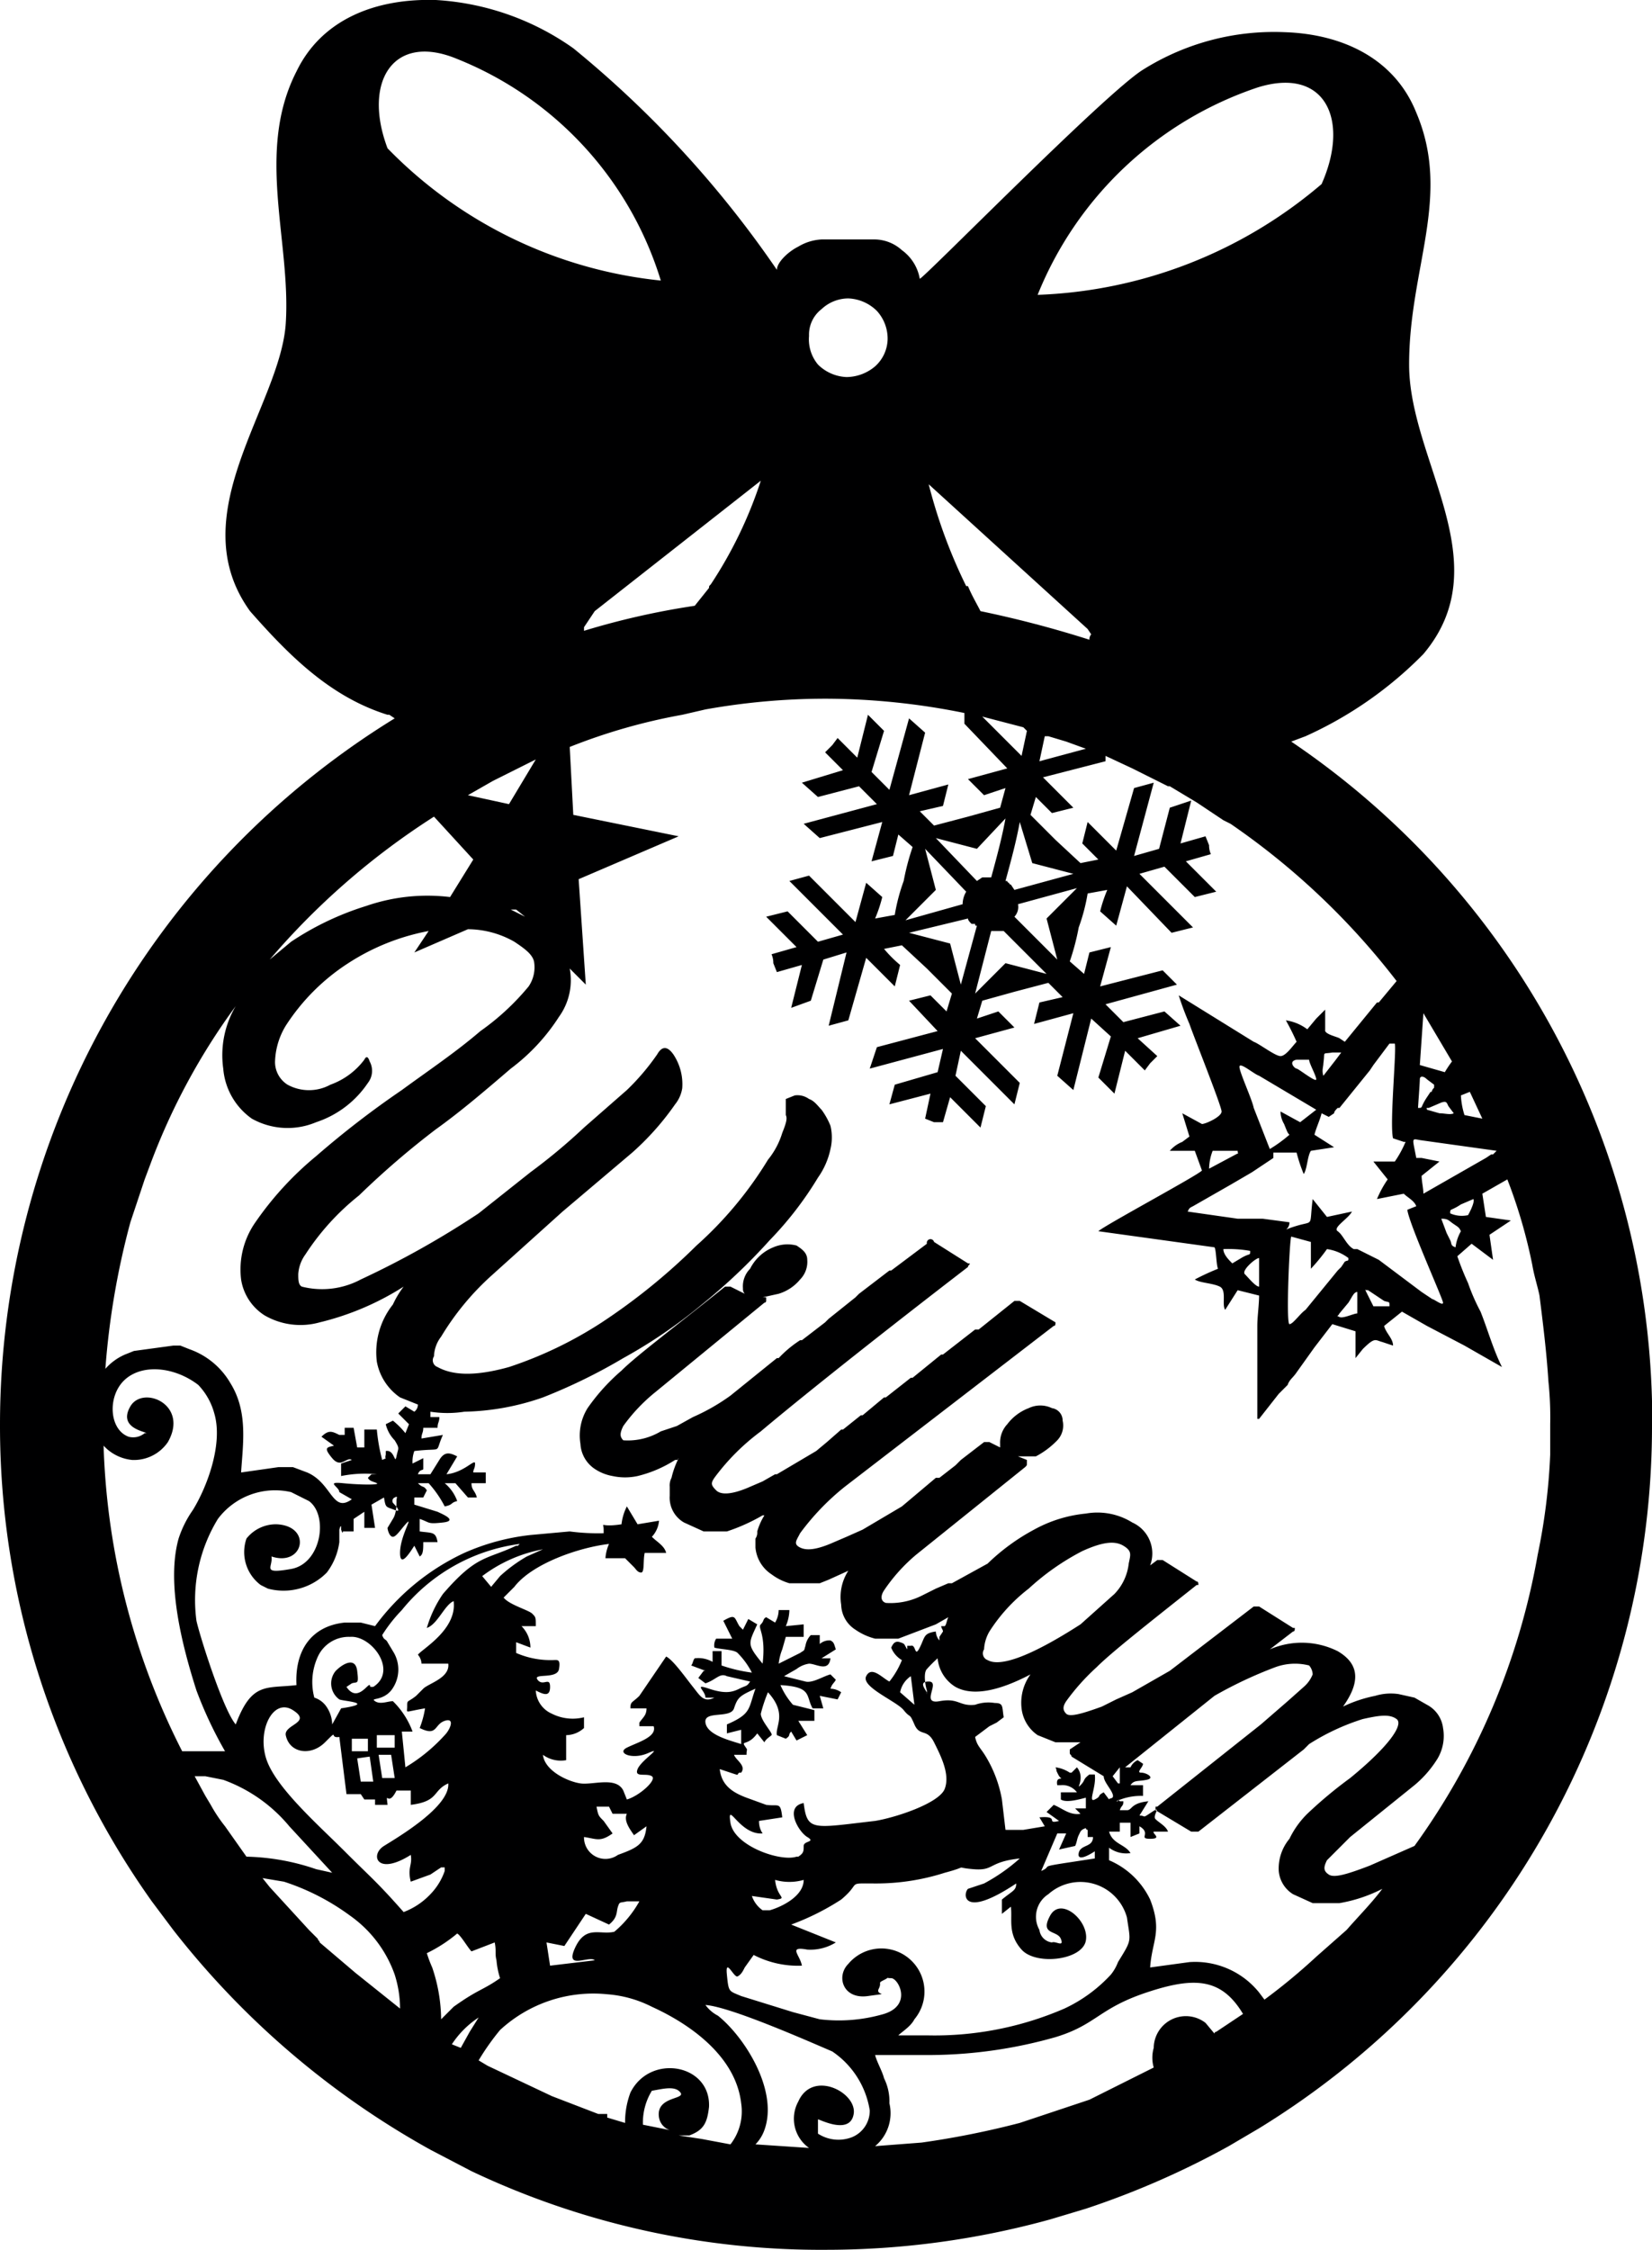<svg xmlns="http://www.w3.org/2000/svg" viewBox="0 0 92.5 125.9"><defs><style>.cls-1{fill:#000001;fill-rule:evenodd;}</style></defs><title>William</title><g id="Layer_2" data-name="Layer 2"><g id="Layer_1-2" data-name="Layer 1"><path class="cls-1" d="M92.5,78.9v-.5A45.9,45.9,0,0,0,72.3,41.5l.8-.3h0a21.8,21.8,0,0,0,6.6-4.6c4.3-5.1-.8-10.8-.8-16.2s2.4-9.4.4-14.1c-1.2-3-4.1-4.4-7.4-4.5A13.8,13.8,0,0,0,64,3.9C61.9,5.2,51.7,15.6,51.5,15.6a2.5,2.5,0,0,0-1-1.6,2.3,2.3,0,0,0-1.6-.6H46a2.8,2.8,0,0,0-1.3.4c-.6.3-1.2.9-1.2,1.3A58.8,58.8,0,0,0,32.1,2.7,14.8,14.8,0,0,0,24.4,0C21-.1,18,1.1,16.6,4c-2.3,4.5-.3,9.5-.6,14.1s-5.9,10.7-2,16.1c2.2,2.5,4.5,4.8,7.7,5.8h.1l.3.2A46.4,46.4,0,0,0,0,79.7a45.9,45.9,0,0,0,8.5,26.7L9.7,108a47.4,47.4,0,0,0,14.4,12.3l2.3,1.2a45.7,45.7,0,0,0,19.9,4.4,47.1,47.1,0,0,0,12.5-1.7l2-.6a47.3,47.3,0,0,0,8-3.5l1.7-1a46.1,46.1,0,0,0,22-39.4ZM76.6,72.2l.9.6c.3.1.3,0,.3.3h-.9l-.4-.8c-.1-.2,0-.1,0-.1S76.4,72.2,76.6,72.2Zm.6-1.7L76,69.9h-.2c-.4-.2-.6-.8-.9-1s.6-.7.8-1.1l-1.4.3-.8-1c-.2,1.6.1,1.2-.9,1.5s-.4.3-.4-.2l-1.5-.2H69.3l-2.8-.4c.1-.2.1-.2.3-.3l2.1-1.2,1.2-.7,1.2-.8v-.3h1.3a8.4,8.4,0,0,0,.4,1.2H73c.2-.3.2-1,.4-1.3l1.3-.2-1.1-.7c.1-.4.3-.8.4-1.2l.4.2.3-.2c0-.1.1-.2.2-.3H75l1.7-2.1.2-.3.9-1.2h.3c.1.4-.3,4.5-.1,5.3l.6.2h.1a6,6,0,0,1-.6,1.1H76.9l.8,1a6,6,0,0,0-.6,1.1l1.5-.3c.2.2.6.4.7.7l-.5.2c.1.8,2,5,2,5.2s-.5-.2-.6-.2l-.6-.4Zm-2.2,3,.5-.6c.2-.3.3-.6.5-.6v1.2c-.2,0-.8.3-1,.2S74.9,73.7,75,73.5Zm-.1-2.4-1.8,2.2c-.3.2-.7.8-.9.8s0-4.7.1-4.9l1.1.3V71a10.6,10.6,0,0,0,.9-1.1,2.6,2.6,0,0,1,1.2.5c0,.2,0,.1-.2.2l-.2.3Zm-4.4-.7h0V72c-.2,0-.6-.5-.8-.7S70.3,70.4,70.5,70.4Zm-1,0-.5.3c-.2-.2-.5-.5-.5-.8h0A7.1,7.1,0,0,1,70,70C70,70.3,70,70.1,69.5,70.4Zm-1.6-6h1.4c0,.2.1.1-.1.2l-1.5.8A2.9,2.9,0,0,1,67.9,64.4Zm5.8-2.3-.9.7-1.1-.6a1.4,1.4,0,0,0,.2.7c.2.5.2.5.3.6a7.6,7.6,0,0,1-1.1.8L70.2,62c-.1-.5-.8-2-.8-2.3s.8.4,1.1.5Zm-1.1-2.8h.7c0,.2.4.9.4,1.1s-1-.6-1.1-.6S72.1,59.4,72.6,59.3Zm1.5.2c.1-.7-.1-.5.5-.6h.5l-.3.4-.7.9C74,59.9,74.1,59.7,74.1,59.5ZM80,62l.7-.3c.3-.1.3,0,.4.2l.3.4c-.2.1-.5,0-.8,0l-.7-.2C79.9,62,79.8,62,80,62Zm-.6,0c0-.1.1-1.4.1-1.6s.2-.2.4,0l.4.3c0,.3,0,.1-.1.3s0,.1-.1.1l-.2.3C79.5,62,79.7,62,79.4,62Zm1.5-2-1.4-.4.2-2.9,1.6,2.7A6.1,6.1,0,0,0,80.9,60Zm-.2,8.2c.4,0,.4.1.7.3s.3.2.4.4a2.4,2.4,0,0,0-.3.9c-.3-.1-.2-.2-.3-.4s-.1-.2-.2-.4Zm.5-.3c0-.3,0-.1.6-.5l.7-.3c.1.2-.3.9-.3.9A1.6,1.6,0,0,1,81.2,67.9Zm-1.5-1.1c0-.3-.1-.7-.1-1l.5-.4.5-.4-1-.2h-.3c-.2-1.1-.3-1.1.2-1l4.3.6-.2.2h-.1l-.3.2ZM82,62.4a4.3,4.3,0,0,1-.2-1.1l.5-.2.7,1.5ZM70.4,4.9c3.8-1.2,5.2,1.8,3.6,5.4a25.9,25.9,0,0,1-15.9,6.2A20.2,20.2,0,0,1,70.4,4.9Zm-12.9,36-.3,1.4L55,40.1l2.3.6Zm1.7,12.8-2.4-2.4a.8.8,0,0,0,.2-.7l3.3-.9-1.7,1.7Zm-7.4-6.2,2.3,2.4a1.4,1.4,0,0,0-.2.7l-3.2.9,1.7-1.7Zm.6-.6,2.3.6,1.6-1.7c-.2,1.1-.5,2.2-.8,3.3H55l-.3.2Zm1.8,4.5c0,.1.1.2.2.3h.2c0,.1,0,.1.1.1h0l-.9,3.3-.6-2.3-2.3-.6Zm1.3.7h.7l2.4,2.4-2.3-.6-1.7,1.7Zm1.3-2.3-.2-.3a.1.1,0,0,1-.1-.1.1.1,0,0,1-.1-.1h-.1c.3-1.1.6-2.2.8-3.3l.7,2.3,2.3.6Zm1.7-8.6h.2l1,.3,1.1.4-2.6.7Zm2.4-6,.2.3a.4.4,0,0,0-.1.3,60.6,60.6,0,0,0-6.1-1.6c-.2-.4-.5-.9-.7-1.4h-.1A29.2,29.2,0,0,1,52,27.1ZM46,17.3a2.2,2.2,0,0,1,1.5-.6,2.4,2.4,0,0,1,1.6.7,2.3,2.3,0,0,1,.6,1.6,2.1,2.1,0,0,1-.7,1.5,2.5,2.5,0,0,1-1.6.6,2.4,2.4,0,0,1-1.6-.7,2.2,2.2,0,0,1-.5-1.6A1.8,1.8,0,0,1,46,17.3Zm-24.3-9c-1.4-3.7.3-6.5,3.9-5A19.5,19.5,0,0,1,37,15.7,24.9,24.9,0,0,1,21.7,8.3ZM42.6,26.9a23.9,23.9,0,0,1-2.8,5.8h0c-.1.1-.1.1-.1.2l-.8,1a42.9,42.9,0,0,0-6.2,1.4v-.2l.6-.9ZM28.5,45l-2.3-.5,1.4-.8L30,42.5Zm.9,6.3-.8-.4h.3Zm-5.1-5.6,2.2,2.4-1.3,2.1a10.5,10.5,0,0,0-4.7.5,16.2,16.2,0,0,0-4.2,2l-1.2,1A41.4,41.4,0,0,1,24.3,45.7ZM7.8,66.9l.3-.9.3-.8a36.4,36.4,0,0,1,4.8-8.9,5.4,5.4,0,0,0-.7,3.5,3.8,3.8,0,0,0,1.6,2.8,4.1,4.1,0,0,0,3.6.2,5.6,5.6,0,0,0,2.9-2.2,1.1,1.1,0,0,0,.1-1.2c-.1-.3-.2-.3-.3-.1a4.1,4.1,0,0,1-1.9,1.4,2.5,2.5,0,0,1-2.4,0,1.5,1.5,0,0,1-.7-1.3,4.1,4.1,0,0,1,.6-2,11.7,11.7,0,0,1,3.5-3.5A12.5,12.5,0,0,1,24,52.1l-.8,1.2,3-1.3a5.3,5.3,0,0,1,2.6.7c.6.4,1,.7,1.1,1.1a1.9,1.9,0,0,1-.3,1.4,13.8,13.8,0,0,1-2.7,2.5c-1.4,1.2-2.9,2.2-4.4,3.3a51.5,51.5,0,0,0-4.8,3.7,18.1,18.1,0,0,0-3.4,3.7,4.6,4.6,0,0,0-.8,3.2,2.9,2.9,0,0,0,1.3,2,4,4,0,0,0,3.1.4,15.5,15.5,0,0,0,4.7-2,5.3,5.3,0,0,0-.6,1,4.3,4.3,0,0,0-.9,3.2,3.1,3.1,0,0,0,1.3,2l1,.4h0a.5.5,0,0,1-.2.4l-.5-.3-.4.4.6.6-.2.5a4.6,4.6,0,0,0-.7-.7l-.4.2a1.9,1.9,0,0,0,.5.9c.3.5.2.4.1.9s-.1-.4-.6-.3h0v.2c-.1.4.2.1-.2.3a10.1,10.1,0,0,1-.3-1.7h-.7V81h-.4l-.2-1.1h-.5v.4H19c-.4-.2-.6-.3-1,.1l.7.5c-.4.1-.6.1-.1.7s.8-.1,1.1.1l-.6.2v.7a6.7,6.7,0,0,1,2-.1h-.3l-.2.2c.1.2.3.2.5.3s-.9.1-1.9,0-.2.2-.2.5l.7.4c-1.1.8-1.1-.9-2.5-1.5l-.8-.3h-.8l-2.1.3c.1-1.6.4-3.4-.6-5a4.3,4.3,0,0,0-2.3-1.9l-.5-.2H9.7l-2.2.3h0l-.5.2a3.1,3.1,0,0,0-1.1.8,43.9,43.9,0,0,1,1.4-8.2ZM11,94.6A22.8,22.8,0,0,0,12.6,98H10.2A40.3,40.3,0,0,1,5.8,80.9a2.5,2.5,0,0,0,1.6.8,2.3,2.3,0,0,0,2-1c1.2-2.1-1.4-3.2-2.1-2s.8,1.4.9,1.5H8.1a1,1,0,0,1-.9.2C6.1,80,6,78.1,7,77.2s2.8-.7,4.1.3a3.7,3.7,0,0,1,.9,1.6c.5,1.7-.4,4.1-1.2,5.4a6,6,0,0,0-.8,1.6C9.3,88.6,10.2,92.1,11,94.6Zm5,2.5c.2,1,1.4,1.2,2.2.4s.2-.2.8-.3l.4,3.2h.8l.2.3H21v.3h.7c-.1-.9,0,.2.5-.8H23V101c1.6-.2,1.2-.8,2.1-1.2.1,1.3-2.8,3-3.6,3.5s-.4,1.7,1.5.5c.1.6-.2.7,0,1.5l1.1-.4.6-.4h.2v.2a3.5,3.5,0,0,1-.8,1.3,4,4,0,0,1-1.5,1c-1.5-1.7-1.8-1.9-3.3-3.4s-3.9-3.6-4.4-5.2.4-3.4,1.5-2.7S15.9,96.5,16,97.1Zm10.3,16.6-.5.9-.5-.2a5.2,5.2,0,0,1,1.5-1.5Zm-.9-1.4-.7.7a9.2,9.2,0,0,0-.5-2.9,6.9,6.9,0,0,1-.3-.8,8.2,8.2,0,0,0,1.7-1.1c.2.1.6.8.8,1l1.3-.5c.1.5,0,.6.1,1a4.4,4.4,0,0,0,.2,1C27,111.4,26.8,111.3,25.4,112.3Zm2.1-23.5-.5-.6a8.1,8.1,0,0,1,3.4-1.5l-.9.4A8.3,8.3,0,0,0,28,88.2ZM29,86.5h-.1c-1.7.8-2.2.5-4.1,2.7a6.6,6.6,0,0,0-.9,1.9c.6-.2,1-1.3,1.5-1.5.2,1.6-1.8,2.7-2,3a.8.8,0,0,1,.2.5h1.5c.1.8-1.1,1.1-1.4,1.4l-.4.4c-.5.4-.5.2-.5.6s-.2.3,1,.1a5.3,5.3,0,0,1-.3,1.1c1,.5.8-.2,1.4-.4s.3.5,0,.8a9.6,9.6,0,0,1-2.2,1.8l-.2-2h.6A4.6,4.6,0,0,0,22,95.2c-.3,0-.7.2-1,0s.4,0,.9-.6a1.9,1.9,0,0,0,.1-2.2l-.3-.5c-.1-.2-.2-.1-.3-.4a8.5,8.5,0,0,1,1.1-1.4,10.2,10.2,0,0,1,6.6-3.7ZM21.9,98.2l.2,1.3h-.7l-.2-1.3Zm-.8-.4v-.7h1v.7Zm-.2-3.4c-.3,0-.1,0-.2-.1s-.7,1-1.3.1l.3-.2c.3-.1.4.1.3-.7s-.8-.4-1.2,0a1.1,1.1,0,0,0,.2,1.6c.2.1,2.1.2.1.5l-.5.9a1.8,1.8,0,0,0-.4-1.1,1.3,1.3,0,0,0-.6-.4,3.4,3.4,0,0,1,.2-2.3,1.9,1.9,0,0,1,1.8-1.1C20.8,91.5,22.3,93.5,20.9,94.4Zm-.2,3.9.2,1.4h-.7L20,98.4Zm-1-.3v-.7h.9v.7Zm-3.5,4.2,2.4,2.6-.9-.2a12.8,12.8,0,0,0-3.9-.7l-1.2-1.7a8.3,8.3,0,0,1-.8-1.2l-.3-.5-.6-1.1h.6l1,.2A8.6,8.6,0,0,1,16.2,102.2Zm1.7,6.5c0-.1-.1-.1-.1-.2l-.5-.5-2.2-2.4-.4-.5,1.2.2a13,13,0,0,1,3.7,1.9,6.8,6.8,0,0,1,2.5,3.3,6.3,6.3,0,0,1,.3,1.9l-2.5-2ZM34,118.3h-.5l-2.6-1-3.6-1.7-.5-.3a13.6,13.6,0,0,1,1.2-1.7,7.7,7.7,0,0,1,6-2,6.6,6.6,0,0,1,2.5.7c2.2,1,4.7,2.8,5,5.4a3,3,0,0,1-.6,2.3l-1.6-.3-1.3-.2h.6c.8-.3,1-.7,1.1-1.6.1-2.4-3.3-3-4.4-.8a4.7,4.7,0,0,0-.3,1.7l-1-.3Zm-.2-16.4c-.3-.3-.3-.3-.4-.8h.7l.2.4h.8c-.2.4.2.9.4,1.2l.7-.5c-.1,1-.5,1.2-1.6,1.6a1.2,1.2,0,0,1-1.9-1c.7.1.9.3,1.6-.2Zm-1,5.2,1.3.6c.5-.4.4-.7.5-1s.1-.2.5-.3h.7a6.1,6.1,0,0,1-1.4,1.7c-.8.2-1.6-.4-2.2.9s.8.4,1.1.7l-2.5.3-.2-1.3,1,.2ZM40.7,97l.8-.2v.8c-.6-.2-1.9-.5-2-1.2s1.4-.2,1.6-.8.3-.7,1.2-1.1c-.4,1.1-.2,1.4-1.6,2Zm5.9,17.8a4.9,4.9,0,0,1,2.1,3.3,1.6,1.6,0,0,1-1,1.5,2.1,2.1,0,0,1-1.9-.2v-.8c.1,0,1.8.9,2-.3s-2.3-2.5-3.1-.7a2,2,0,0,0,.6,2.6l-3-.2a2.2,2.2,0,0,0,.5-.8c.8-2.2-1.1-5.2-2.6-6.4a2,2,0,0,1-.7-.6C40.9,112.3,45.2,114.2,46.6,114.8Zm-3.2-9.6a2.9,2.9,0,0,0,1.6,0c0,.9-1.2,1.5-1.9,1.7h-.4a1.6,1.6,0,0,1-.6-.8l1.4.2C44.1,106.2,43.5,106.2,43.4,105.2Zm-1.2,4.2a5.4,5.4,0,0,0,2.7.6c-.1-.6-.8-1.1.3-.9a2.7,2.7,0,0,0,1.6-.4l-2.5-1h0a14,14,0,0,0,2.8-1.4c1.2-1,.2-.9,2-.9a12.6,12.6,0,0,0,3.8-.6c1.5-.4.4-.3,1.6-.2s.8-.4,2.6-.6a10.1,10.1,0,0,1-2,1.4l-.9.3c-.3.3-.3,1.7,2.7-.3,0,.4-.2.4-.8.9v.8l.5-.4c.1.7-.2,1.5.6,2.4s3.4.6,3.6-.5-1.4-2.5-2-1.4.4.8.6,1.3-.3.1-.5.2a.8.8,0,0,1-.7-.7,1.5,1.5,0,0,1,.5-2,2.7,2.7,0,0,1,4.4,1.3c.2,1.4.3,1.2-.5,2.5a2.5,2.5,0,0,1-.4.7,8.3,8.3,0,0,1-2.6,1.9,18.3,18.3,0,0,1-7.7,1.5H50.3c.2-.2.7-.5.9-.9a2.4,2.4,0,0,0-3.7-3.1c-.7.7-.3,2,1.1,1.8s.4,0,.6-.4-.1-.3.3-.5,0-.1.4-.1,1.2,1.5-.4,2a9,9,0,0,1-3.6.3l-1.5-.4-2.9-.9c-.7-.3-.7-.2-.8-1.2s.4.2.6.1.3-.3.4-.5ZM52.5,92.8a2.1,2.1,0,0,0,1,1.6c.9.5,2.3.3,4.2-.7h0a2.7,2.7,0,0,0-.5,1.9,2.1,2.1,0,0,0,.9,1.5l1,.4h1.4l-.6.4v.2c0,.1.1.1.1.2l1.8,1.1c0,.3.4.7.5,1s-.2.2-.2.3l-.3-.4c-.4.2-.1.2-.5.4s.1-.7,0-1.4h-.3c-.4.3-.2.3-.5.6s.3-.4-.2-1l-.3.3h-.1a1.9,1.9,0,0,0-.8-.3c.1.2,0,.1.1.3s.1.2.2.3-.3-.1-.2.4h.2a1,1,0,0,1,.9.4h-.9v.4c.3.2,1,0,1.4-.1v.6h-.6l.3.3c-.6.1-1-.3-1.5-.5l-.4.4.7.5c-.8.2.1-.3-1.1-.2l.3.5-1.2.2H56.3l-.2-1.7a7,7,0,0,0-.9-2.4c-.3-.5-.5-.6-.6-1.1l.8-.6.4-.2.4-.3c-.1-.6,0-.8-.5-.8a2.2,2.2,0,0,0-1.1.1c-.9.1-.9-.4-2-.2s.1-1.1-.6-1.1,0,.6-.1.7v-.2c-.1-.3-.2-1,0-1.2A7.6,7.6,0,0,1,52.5,92.8Zm2.6-.5a2.2,2.2,0,0,1,.3-1,9.4,9.4,0,0,1,2.2-2.4,13.7,13.7,0,0,1,3-2.1c1.1-.5,1.8-.6,2.3-.3s.4.5.3,1a2.9,2.9,0,0,1-.8,1.7l-1.9,1.7c-2.8,1.8-4.5,2.4-5.2,2A.4.4,0,0,1,55.1,92.3Zm7.6,6.6h0v.9h-.1l-.3-.4Zm-2.5,4.4c.1-.2.1-.4.2-.6s.1-.3.4-.4a.1.1,0,0,0,.1.1v.4h.3c0,.6-.7.4-.8.9s.6.1.9-.1v.4l-1.3.2c-2,.3-1,.2-1.7.5l.9-2.1h.5l-.4.9ZM36.5,117c.6-.1,1.3-.3,1.6.1s-1.4.2-1.2,1.4a.9.9,0,0,0,.6.7l-1.5-.3A3.4,3.4,0,0,1,36.5,117Zm24.5.5-2.7.9-1.2.4a48.6,48.6,0,0,1-5.5,1.1l-2.6.2a2.4,2.4,0,0,0,.8-2.4,2.9,2.9,0,0,0-.3-1.4c-.1-.4-.4-.9-.5-1.3h3.2a26.1,26.1,0,0,0,6.9-1c2.3-.7,2.4-1.6,5.1-2.5s4.2-.8,5.4,1.2h0l-1.5,1a.1.1,0,0,0-.1.1l-.5-.6a1.8,1.8,0,0,0-2.9,1.4,2,2,0,0,0,0,1.1l-.4.2Zm4.9-2.4h0Zm7.8-5.6a33.6,33.6,0,0,1-2.9,2.4l-.3-.4a4.6,4.6,0,0,0-3.9-1.7l-2.2.3c.1-1.5.7-2,0-3.8a4.5,4.5,0,0,0-2.3-2.2v-.7a1.6,1.6,0,0,0,1.2.3c-.3-.5-1-.5-1.2-1.2h.6v-.5h.6v.8l.5-.2h0v-.4c.7.4-.1.7.6.7s.1-.3.2-.4h.8c-.1-.3-.5-.5-.7-.7s.4-.8-.2-.4-.3.2-.7.2l.5-.8c-1,.1-.9.5-1.2.5h-.4c.1-.3.2-.2.2-.5h-.2c-.1-.1-.1-.1-.1,0h-.1a3.3,3.3,0,0,1,1.5-.3v-.6h-.7c.2-.3.4-.2.9-.3s0-.4-.3-.4.1-.3.1-.5l-.3-.2a.8.8,0,0,0-.4.4H63l5-4a23.4,23.4,0,0,1,3.4-1.6,3.2,3.2,0,0,1,1.9-.1.8.8,0,0,1,.2.5,1.8,1.8,0,0,1-.5.7l-.9.8-1.5,1.3-5.8,4.6h-.1v.2l2,1.2h.4l5.9-4.6.3-.3a12.7,12.7,0,0,1,3-1.4c.9-.2,1.5-.3,1.9,0s-.4,1.5-2.6,3.3a24.2,24.2,0,0,0-2.4,2,5,5,0,0,0-1,1.4,2.6,2.6,0,0,0-.6,1.8,1.7,1.7,0,0,0,.8,1.3l1.1.5H75a8.3,8.3,0,0,0,2.4-.8h0c-.6.8-1.3,1.5-2,2.3ZM86.8,81.4h0a34.3,34.3,0,0,1-.7,5.6,39.5,39.5,0,0,1-6.9,16.3l-2.5,1.1c-1.3.5-2,.7-2.3.5s-.3-.4-.1-.8l1.3-1.3,3.6-2.9a6.1,6.1,0,0,0,1.3-1.5,2.5,2.5,0,0,0,.3-1.7,1.7,1.7,0,0,0-.9-1.3l-.7-.4-.9-.2a3,3,0,0,0-1.3.1,7.6,7.6,0,0,0-1.8.6c1-1.4.9-2.4-.3-3.1a4.5,4.5,0,0,0-3.8-.1l1.3-1c.1,0,.1-.1.1-.2h-.1l-1.9-1.2h-.3l-4.7,3.6-2.1,1.2h0l-.9.4-.8.4c-1.1.4-1.8.6-2,.4s-.2-.4,0-.7a12.3,12.3,0,0,1,1.7-1.9c.8-.8,2.7-2.3,5.6-4.6h.1c0-.1,0-.2-.1-.2l-1.9-1.2h-.3l-.4.3a1.9,1.9,0,0,0-1-2.4,3.7,3.7,0,0,0-2.6-.5,7.5,7.5,0,0,0-2.9.9,11.5,11.5,0,0,0-2.6,1.9h0l-2,1.1h-.2l-.7.3-.8.4a3.9,3.9,0,0,1-2,.4c-.3-.1-.3-.4-.1-.7a9.6,9.6,0,0,1,1.8-2l6.1-4.9c.1-.1.1-.1.1-.2v-.2l-.5-.2h1a4.7,4.7,0,0,0,1.2-.9,1.2,1.2,0,0,0,.3-1.1.7.7,0,0,0-.6-.7,1.5,1.5,0,0,0-1.3,0,2.7,2.7,0,0,0-1.2.9,1.5,1.5,0,0,0-.4,1.1v.2l-.6-.3h-.3l-1.3,1-.3.3-.9.7h-.2l-1.9,1.6h0l-2.2,1.3h0l-.9.4-.7.3c-.9.4-1.5.5-1.9.3s-.2-.4,0-.8a13.8,13.8,0,0,1,2.5-2.6L59,74.2c.1,0,.1-.1.1-.2h0l-2-1.2h-.3l-2,1.6h-.2l-1.8,1.4h-.1l-1.6,1.3H51l-1.4,1.1h-.1l-1.2,1h-.1l-1,.8h-.1l-.8.7h0l-.6.5h0l-2.2,1.3h-.1l-.7.4-.7.3c-.9.4-1.6.5-1.9.2s-.3-.4-.1-.7a12.4,12.4,0,0,1,2.6-2.6c1.3-1.1,5.1-4.2,11.6-9.2,0-.1.1-.1.1-.2h-.1l-1.9-1.2a.2.2,0,0,0-.4.1l-2,1.5h-.1l-1.7,1.3-.2.2-1.5,1.2-.2.2-1.3,1h-.1a6.3,6.3,0,0,0-1.2,1h-.1l-2.6,2.1h0a11.3,11.3,0,0,1-2.1,1.2h0l-.9.5-.9.3a3.6,3.6,0,0,1-2.1.5c-.2-.2-.2-.4,0-.8a9.7,9.7,0,0,1,1.8-1.9l6.1-5a.1.1,0,0,0,.1-.1v-.2h-.2l.9-.2a2.5,2.5,0,0,0,1.2-.8,1.4,1.4,0,0,0,.4-1.1c0-.4-.3-.6-.6-.8a2,2,0,0,0-1.3.1A2.5,2.5,0,0,0,42,71a1.4,1.4,0,0,0-.4,1.1.4.4,0,0,0,.1.3l-.8-.4h-.3c-3,2.4-5,3.9-5.8,4.7a11.2,11.2,0,0,0-1.9,2.1,2.9,2.9,0,0,0-.4,2,1.8,1.8,0,0,0,.8,1.4,2.6,2.6,0,0,0,1,.4,3.3,3.3,0,0,0,1.4,0,6.9,6.9,0,0,0,2.1-.9c.1,0,.2,0,.2-.1h0a4.9,4.9,0,0,0-.4,1.1h0a.9.9,0,0,0-.1.5v.5a1.6,1.6,0,0,0,.8,1.5l1.1.5h1.3a10.5,10.5,0,0,0,2-.9h.1a3.6,3.6,0,0,0-.4.9h0a.6.6,0,0,1-.1.4v.5a2,2,0,0,0,.9,1.5,3.1,3.1,0,0,0,1,.5h1.7l.5-.2h0l1.1-.5h0a2.7,2.7,0,0,0-.4,1.9,1.7,1.7,0,0,0,.8,1.4,3.4,3.4,0,0,0,1.1.5h1.3l2.1-.8.7-.4c-.1.2-.1.4-.2.5h-.2c0,.1.1.2.1.3l-.2.3v.2h0a.8.8,0,0,1-.2-.5c-.7.1-.6.3-.9.9s-.2-.2-.5-.1h-.2v.2c-.2-.3-.1-.3-.4-.4s-.4.1-.5.3a1.4,1.4,0,0,0,.6.7,4.7,4.7,0,0,1-.7,1.2c-.4-.2-1-.9-1.3-.3s1.7,1.4,2.1,1.9.3.1.6.8.7.2,1.1,1,.9,1.8.6,2.6-2.7,1.6-3.9,1.8c-3.5.4-3.8.6-4-1-1.1.2-.3,1.6.2,1.9s-.2.2-.2.5,0,.4-.3.6h-.1c-.9.3-3.5-.6-3.7-1.9s.5.7,1.8.6a1.2,1.2,0,0,1-.2-.7l1.3-.2c-.1-.9-.2-.6-.9-.7l-1.1-.4c-.8-.3-1.4-.7-1.5-1.6l.6.2c.6.2.3.1.5,0h.1c.3-.4-.3-.7-.4-1h.7c0-.4.1-.2-.1-.5s.2,0,.7-.7l.4.5c.1-.2.3-.3.4-.4s-.6-.8-.6-1.2a8.4,8.4,0,0,1,.4-1.2c1.1,1.2.4,1.9.5,2.4l.5.2c.3-.2.1-.2.3-.4l.3.5.6-.3-.5-.8h.9v-.6l-1.2-.3a4.1,4.1,0,0,1-.7-1.1c1.8.1,1.4.6,1.8,1.3h.6l-.2-.7,1,.2.2-.4a1.1,1.1,0,0,0-.6-.2c.1-.3.2-.3.3-.5l-.3-.3c-.4.1-1,.5-1.4.4l-1.2-.3.7-.4a1.5,1.5,0,0,1,.7-.3c.4,0,1.1.5,1.2-.3h-.5l.8-.5c-.1-.3-.1-.4-.3-.5a.8.8,0,0,0-.6.2v-.5h-.5a1.1,1.1,0,0,0-.3.6c-.1.3,0,.2-.3.4l-1.2.6a3.1,3.1,0,0,1,.2-.8l.2-.7H45v-.7L44,91a2.4,2.4,0,0,0,.2-.9h-.6a1.4,1.4,0,0,1-.2.7l-.5-.3c-.2.1-.1.2-.3.4s.3.5.1,2.2h0c-.9-1.1-.8-1.1-.3-2.2l-.5-.3-.3.6-.2-.2c-.3-.5-.2-.7-.9-.3l.5,1h-.9a.7.7,0,0,0-.1.5c.3.1,1.1.1,1.3.3a4.4,4.4,0,0,1,.8,1.1,8.5,8.5,0,0,1-1.7-.4v-.8h-.5v.6a1.6,1.6,0,0,0-1-.2c-.1.1-.1.3-.2.4l.8.3h-.1l-.3.4.4.3c.6-.2.8-.6,1.2-.4l1.3.3c-.2.3-.2.2-.6.4s-.8.3-1.7,0-.2.1-.2.5H40c-.6.3-.8-.1-1.2-.6s-1.1-1.5-1.5-1.7l-1.5,2.2c-.4.4-.5.3-.5.7h.9c0,.4-.2.5-.4.8v.2h.8c.2.6-.9.9-1.5,1.2s.3.7,1.2.3-.4.4-.6.9.5.2.8.4-.7,1.1-1.4,1.3l-.2-.5c-.4-.8-1.7-.3-2.4-.4s-2-.7-2.1-1.6a1.7,1.7,0,0,0,1.3.3V97.1a1.5,1.5,0,0,0,1-.4v-.6a2.6,2.6,0,0,1-1.8-.2,1.5,1.5,0,0,1-.9-1.3c.4.2.8.4.8-.2s-.4,0-.7-.4,1.1,0,1.2-.6-.1-.5-.4-.5a4.8,4.8,0,0,1-2-.4v-.6l.8.3a1.7,1.7,0,0,0-.5-1.2h.8c0-.5,0-.5-.2-.7s-1.3-.5-1.6-.9l.6-.6c1-1.3,3.6-2.2,5.3-2.4a2.4,2.4,0,0,0-.2.8h1.1l.5.5c.1.1.2.3.4.3s.1-.7.2-1.1h1.2c-.1-.4-.5-.6-.8-.9a1.5,1.5,0,0,0,.4-.9l-1.2.2-.6-1a2.9,2.9,0,0,0-.3,1c-1.3.2-1-.2-1,.3v.2a12.1,12.1,0,0,1-1.9-.1l-2.2.2a12.5,12.5,0,0,0-3.7,1A13,13,0,0,0,21,91l-.8-.2h-.9c-1.9.2-2.8,1.6-2.7,3.5-1.7.2-2.5-.2-3.4,2.2-.7-.8-2-4.9-2.2-5.8A8.7,8.7,0,0,1,12.2,85a4,4,0,0,1,4.1-1.5l.6.3.4.2c1.1.8.7,3.5-1,3.8s-1-.1-1.1-.7c1.8.6,2.3-1.7.3-1.8a2.1,2.1,0,0,0-1.7.8,2.3,2.3,0,0,0,.8,2.6l.4.2a3.4,3.4,0,0,0,3.3-.9,3.6,3.6,0,0,0,.7-1.7v-.7c.1-.3,0-.1.1-.2h0v.2s.1.3.1.1h.6V85l.6-.4v.9h.6l-.2-1.3.7-.4c.1.6.1.5.6.7s-.1-.4-.1-.4-.1-.2.1-.3.1,0,.1.2,0,.7-.2,1l-.3.5c0,.1.1.5.3.5s.5-.5.8-.8-.4.8-.4,1.7.6-.1.8-.4l.3.6c.2-.1.2-.4.2-.8h.8c-.1-.6-.3-.5-1-.6V85c.6.2.4.3,1.3.2s-.1-.5-.3-.6l-1.3-.4v-.4h.5l.2-.4c-.2-.3-.2-.1-.5-.4H24a6,6,0,0,1,.9,1.3c.5-.1.3-.2.7-.3a2.3,2.3,0,0,0-.7-1h.6l.7.8h.5c-.1-.4-.3-.4-.3-.8h.8v-.6h-.7c0-.2.1-.2.1-.5s-.6.5-1.6.6l.6-1c-.4-.2-.7-.3-1,.2l-.5.8h-.7c.1-.3.3-.2.3-.3h0v-.6l-.6.3a1.7,1.7,0,0,1,.1-.7c1.7-.2,1.1.2,1.6-.9l-1.2.2c0-.3.1-.3.1-.6h.8c0-.3.1-.3.1-.6h-.5v-.3A6.2,6.2,0,0,0,26,79a14.1,14.1,0,0,0,4.4-.8A31.1,31.1,0,0,0,34.9,76a28.3,28.3,0,0,0,4.4-3,32.8,32.8,0,0,0,3.8-3.6,19.4,19.4,0,0,0,2.7-3.5,4.3,4.3,0,0,0,.7-1.6,2.8,2.8,0,0,0,0-1.3,4.1,4.1,0,0,0-.5-.9c-.2-.2-.4-.5-.7-.6a1.1,1.1,0,0,0-.8-.2l-.5.2v.9c.1.2,0,.5-.2,1a4.4,4.4,0,0,1-.8,1.5,21.2,21.2,0,0,1-4,4.8A34.5,34.5,0,0,1,33.7,74a22.4,22.4,0,0,1-5.2,2.5c-1.8.5-3.1.5-4,0a.4.4,0,0,1-.2-.6,1.9,1.9,0,0,1,.4-1.1,15,15,0,0,1,2.8-3.4l4-3.6,3.9-3.3a15.2,15.2,0,0,0,2.4-2.7,1.9,1.9,0,0,0,.4-.9,3,3,0,0,0-.5-1.9q-.5-.7-.9,0a13,13,0,0,1-1.7,2l-2.4,2.1a32.6,32.6,0,0,1-3,2.5l-2.9,2.3a50,50,0,0,1-6.6,3.7,4.6,4.6,0,0,1-3.3.4c-.2-.1-.2-.4-.2-.7a2.1,2.1,0,0,1,.4-1.1,13.8,13.8,0,0,1,3-3.3,47.2,47.2,0,0,1,4.3-3.7c1.4-1,2.8-2.2,4.2-3.4a11.1,11.1,0,0,0,2.7-2.9,3.5,3.5,0,0,0,.6-2.7l.9.9-.4-5.9L38,46.8l-5.9-1.2-.2-3.8A32.6,32.6,0,0,1,38.2,40l1.3-.3a38.2,38.2,0,0,1,6.8-.6,39.4,39.4,0,0,1,7.7.8v.6L56.4,43l-2.2.6.9.9,1.2-.4L56,45.2l-1.8.5-1.9.5-.8-.8,1.3-.3.3-1.2-2.2.6.9-3.5-.9-.8-1.1,4-1-1,.7-2.3-.9-.9L48,42.4l-1.1-1.1-.3.4-.4.4,1,1-2.3.7.9.8,2.3-.6,1,1L45,46.1l.9.8,3.5-.9-.6,2.2,1.2-.3.3-1.2.8.7a13.3,13.3,0,0,0-.5,1.9,10.5,10.5,0,0,0-.5,1.9l-1.1.2a7.9,7.9,0,0,0,.4-1.2l-.9-.8-.6,2.2L45.3,49l-1.1.3,3,3-1.4.4L44.1,51l-1.2.3L44.6,53l-1.4.4a1.2,1.2,0,0,1,.1.5l.2.5,1.4-.4-.6,2.4,1.1-.4.7-2.3,1.3-.4-1,4.1,1.1-.3,1-3.5,1.6,1.6.3-1.2a7,7,0,0,1-.9-.9l1-.2,1.4,1.3,1.4,1.4-.3,1-.9-.9-1.2.3,1.6,1.7-3.4.9-.4,1.2,4.1-1.1L52.5,60l-2.4.7-.3,1.1,2.3-.6-.3,1.4.5.2h.5l.4-1.4,1.7,1.7.3-1.2-1.7-1.7.3-1.4,3,3,.3-1.2-2.5-2.5,2.2-.6-.9-.9-1.2.4L55,56l1.8-.5,1.9-.5.8.8-1.3.3-.3,1.2,2.2-.6-.9,3.5.9.8,1-4,1.1,1-.7,2.3.9.9.6-2.4,1.1,1.1.3-.4.4-.4-1.1-1,2.4-.7-.9-.8-2.3.6-1-1,4-1.1-.8-.8-3.5.9.6-2.2-1.2.3-.3,1.2-.8-.7a13.3,13.3,0,0,0,.5-1.9,10.5,10.5,0,0,0,.5-1.9l1.1-.2a7.9,7.9,0,0,0-.4,1.2l.9.8.6-2.2,2.5,2.6,1.2-.3-3-3,1.4-.4,1.7,1.7,1.2-.3-1.7-1.7,1.4-.4a1.2,1.2,0,0,1-.1-.5l-.2-.5-1.4.4.6-2.4-1.2.4-.6,2.3-1.4.4,1.1-4.1-1.1.3-1,3.5L60.9,46l-.3,1.2.9.9-1,.2L59.1,47l-1.4-1.4.3-1,.9.9,1.2-.3-1.7-1.7,3.5-.9v-.3l1.5.7,2,1h.1l1.5.9,1.5,1,.4.2a40.9,40.9,0,0,1,9.3,8.8l-1,1.2h-.1l-1.8,2.2-.3-.2c-.2-.1-.7-.2-.8-.4V56.5l-.5.5-.5.6a2.6,2.6,0,0,0-1.2-.5,13.4,13.4,0,0,1,.6,1.2c-.2.2-.6.8-.9.8s-1.2-.7-1.5-.8L66,55.7a16.6,16.6,0,0,0,.6,1.6c.2.6,1.8,4.6,1.8,4.9s-.9.7-1.1.7l-1.1-.6.4,1.3-.4.3a1.8,1.8,0,0,0-.7.5h1.4l.4,1.1c-.1.2-5.5,3.1-5.8,3.4l6.5.9c.1.1.1,1,.2,1.2a13.9,13.9,0,0,0-1.3.6c.3.2,1,.2,1.4.4s.1,1,.3,1.3l.7-1.1,1.2.3c0,.5-.1,1.2-.1,1.7v5.2h.1L71.6,78h0l.5-.5c.1-.3.3-.4.5-.7l1-1.4,1-1.3,1.3.4v1.5l.4-.5c.7-.7.7-.5,1.1-.4l.6.2c0-.4-.4-.7-.5-1.1l1-.8,1.4.8L82,75.3l.7.4,1.4.8c-.5-1-.8-2.1-1.2-3.1a11.1,11.1,0,0,1-.7-1.6,15.6,15.6,0,0,1-.6-1.5l.8-.7,1.2.9-.2-1.4.6-.4.3-.2.3-.2-1.4-.2L83,66.8l1.4-.8a29,29,0,0,1,1.4,4.8c.1.6.3,1.2.4,1.7h0c.2,1.6.4,3.2.5,4.8a19.3,19.3,0,0,1,.1,2.4Zm-35.6,14-.8-.7a1.4,1.4,0,0,1,.6-.9Z"/></g></g></svg>